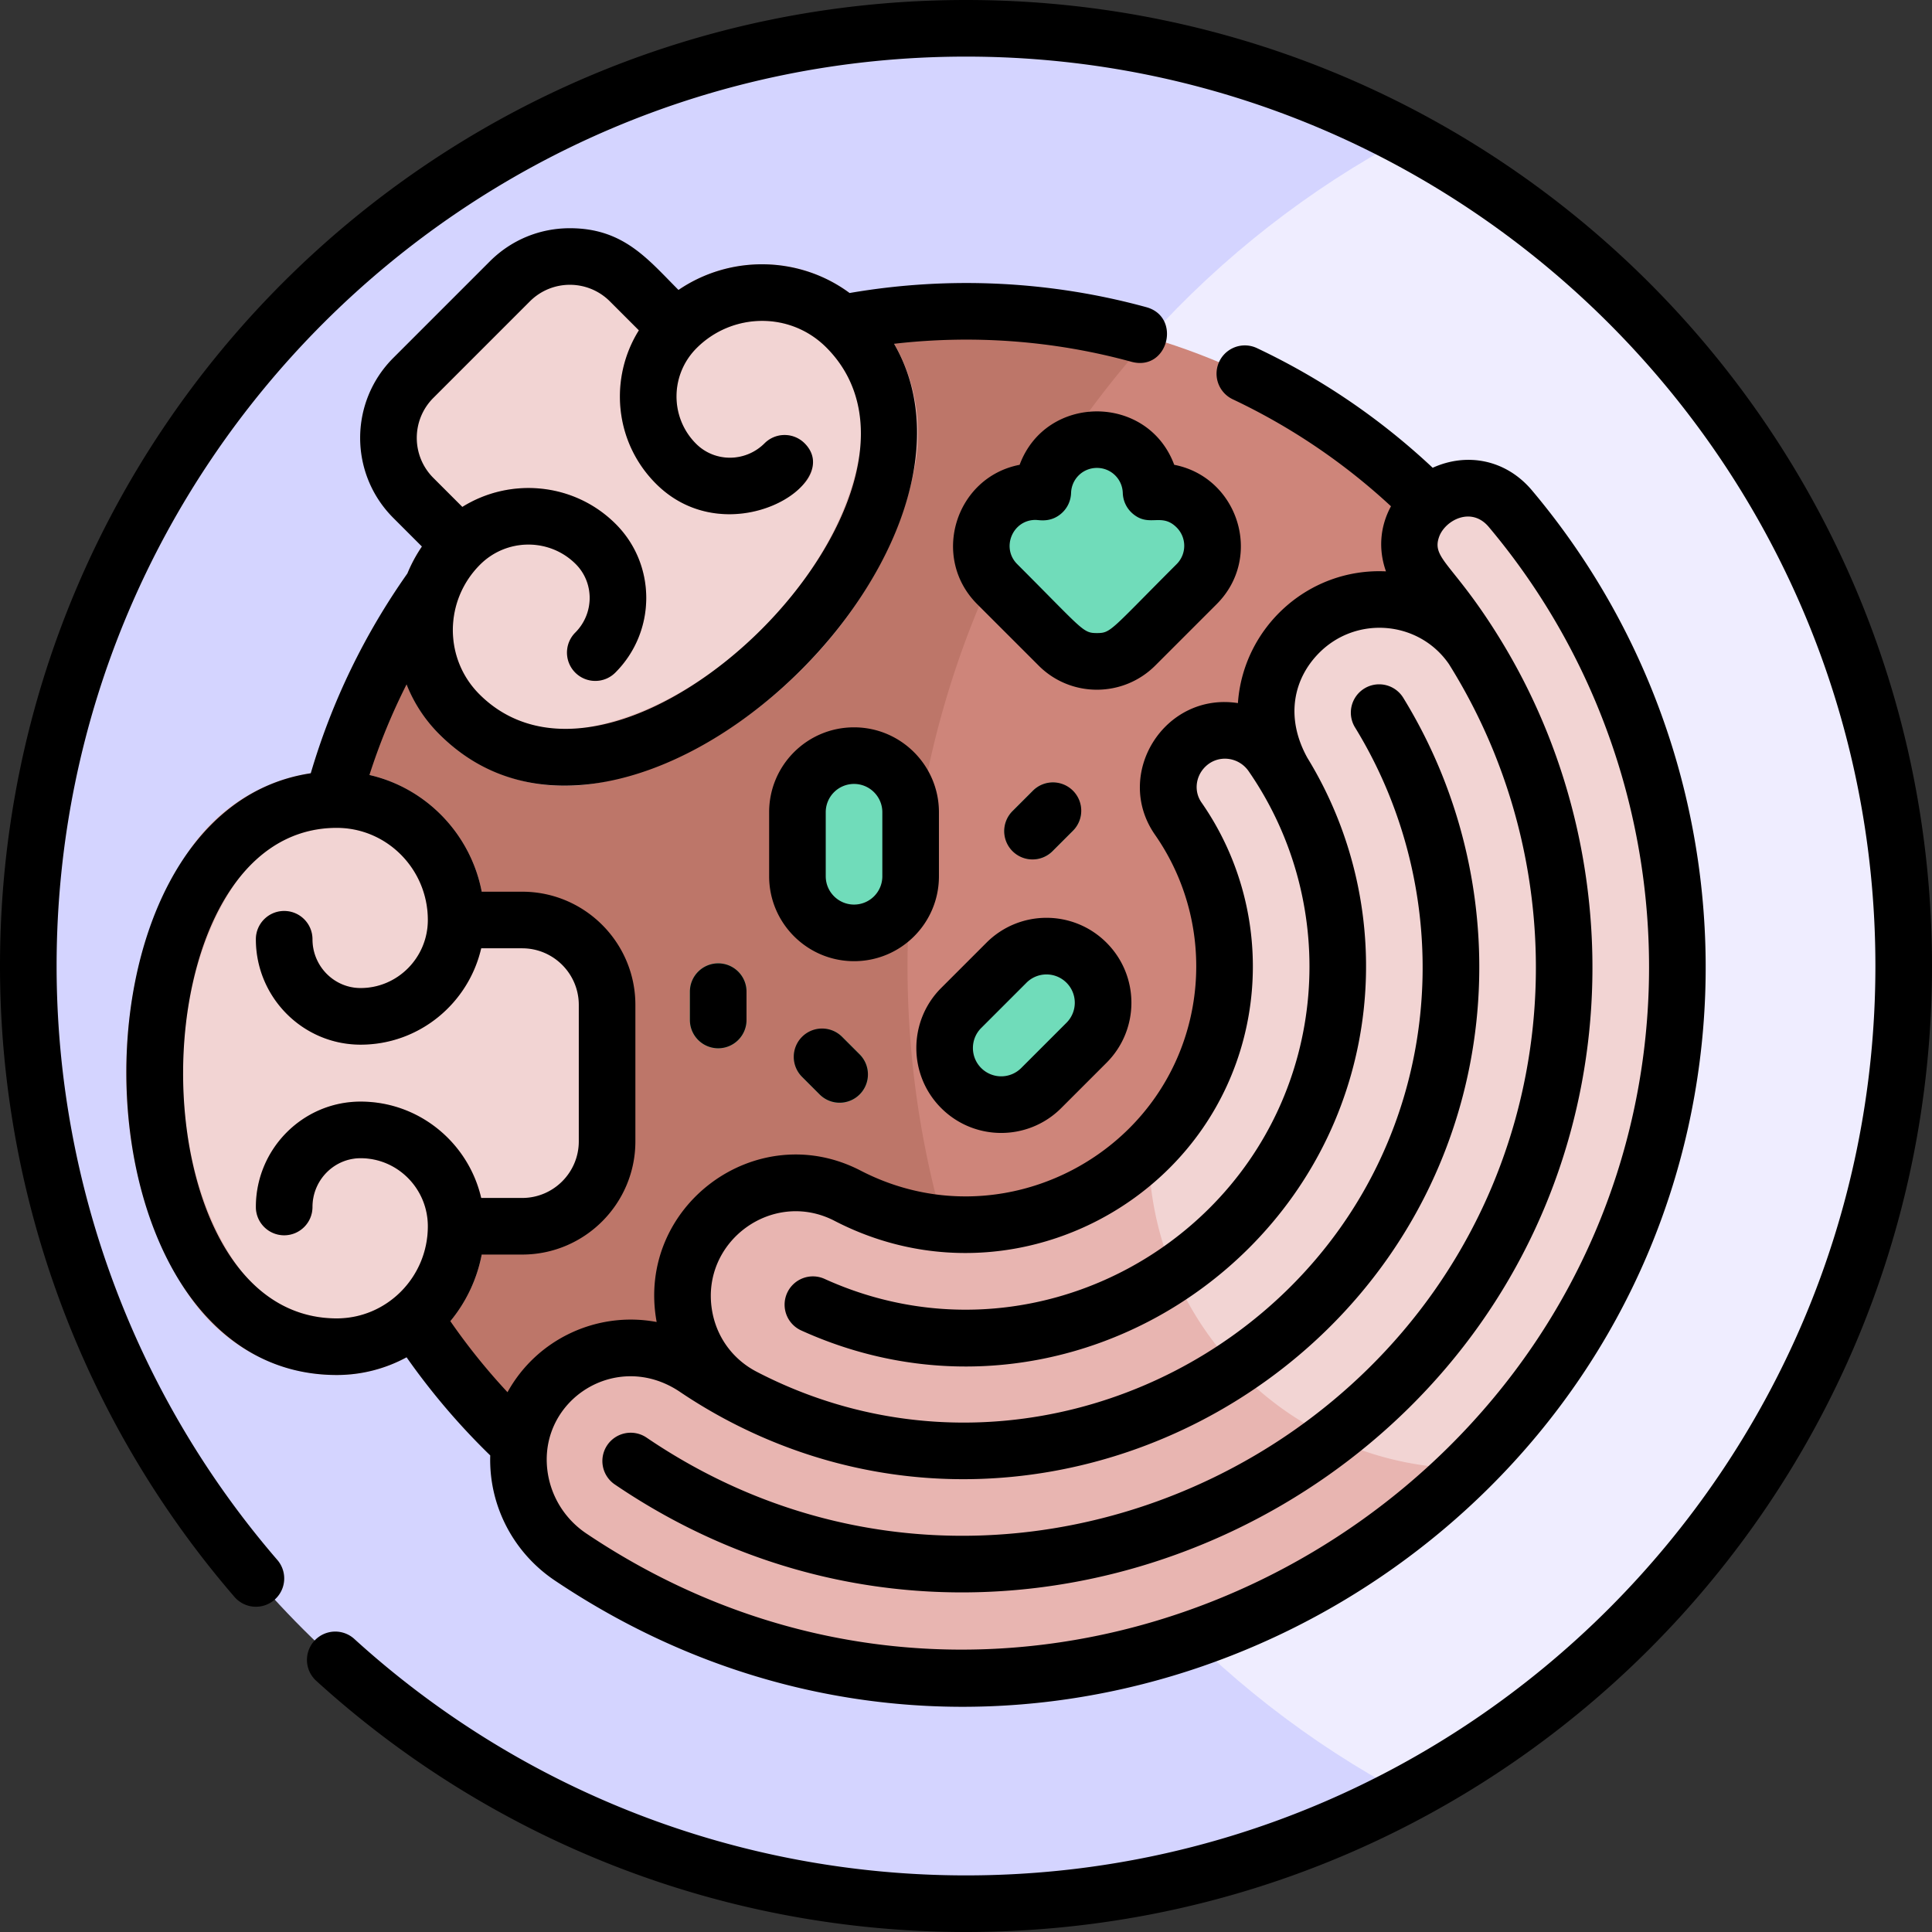 <svg xmlns="http://www.w3.org/2000/svg" width="512" height="512"><rect width="100%" height="100%" fill="#333333" stroke="none"/><path fill="#efedff" d="M372.5 475.536c78.525-41.758 132-124.396 132-219.536s-53.475-177.779-132-219.536H236.329v439.072z"/><path fill="#d4d4ff" d="M304.602 422.562C264.765 378.495 240.5 320.084 240.5 256s24.265-122.495 64.102-166.562c19.306-21.355 42.266-39.344 67.898-52.975C337.75 17.985 298.103 7.5 256 7.5 118.757 7.5 7.5 118.757 7.5 256S118.757 504.5 256 504.5c42.103 0 81.75-10.485 116.5-28.964-25.632-13.63-48.593-31.619-67.898-52.974"/><path fill="#ce857a" d="M304.602 89.438H236.33v333.123h68.272C376.688 401.493 429.5 334.802 429.5 256S376.688 110.507 304.602 89.438"/><path fill="#bd7669" d="M304.602 89.438A173 173 0 0 0 256 82.5c-95.668 0-173.5 77.832-173.5 173.5 0 115.128 110.969 199.044 222.102 166.562C264.765 378.495 240.5 320.084 240.5 256s24.265-122.495 64.102-166.562"/><path fill="#70dcba" d="M317.123 134.48c-3.294-3.295-7.789-4.64-12.076-4.067-.244-7.723-6.566-13.914-14.349-13.914s-14.105 6.191-14.349 13.914c-4.288-.574-8.783.771-12.077 4.066-5.613 5.613-5.612 14.712 0 20.325l16.264 16.263c5.574 5.595 14.719 5.607 20.327-.003l16.26-16.26c5.613-5.612 5.613-14.711 0-20.324"/><g fill="#70dcba"><path d="M287.935 255.13c-5.857-5.858-15.355-5.858-21.213 0l-12 12c-5.857 5.858-5.858 15.354 0 21.213 5.857 5.858 15.355 5.858 21.213 0l12-12c5.858-5.858 5.858-15.356 0-21.213M226.329 247.222c8.284.001 15-6.715 15-15v-16.971c0-8.284-6.715-15-15-15-8.284-.001-15 6.715-15 15v16.971c0 8.283 6.716 15 15 15"/></g><g fill="#30cd9c"><path d="M284.289 209.597a7.5 7.5 0 0 0-10.606 0l-5.304 5.303a7.5 7.5 0 0 0 5.303 12.804 7.48 7.48 0 0 0 5.303-2.196l5.304-5.303a7.5 7.5 0 0 0 0-10.608M190.333 255.302a7.5 7.5 0 0 0-7.5 7.5v7.5c0 4.142 3.357 7.5 7.5 7.5s7.5-3.358 7.5-7.5v-7.5a7.5 7.5 0 0 0-7.5-7.5M223.157 274.769a7.5 7.5 0 0 0-10.607 10.605l4.656 4.657a7.48 7.48 0 0 0 5.304 2.197 7.498 7.498 0 0 0 5.304-12.802z"/></g><path fill="#f2d4d3" d="M156.064 200.277c18.367-3.004 36.663-13.617 51.118-28.071 14.457-14.457 25.072-32.756 28.073-51.126 1.985-12.153-1.674-25.006-10.995-34.327-12.36-12.36-32.486-12.275-44.951.19l-12.374-12.374c-8.787-8.787-23.033-8.787-31.82 0l-25.57 25.57c-8.787 8.787-8.787 23.033 0 31.82l12.374 12.374c-12.465 12.465-12.55 32.59-.19 44.951 9.323 9.322 22.18 12.981 34.335 10.993"/><path fill="#e8b5b1" d="M105.014 166.815c.044-10.481 4.164-20.349 11.601-27.786 12.88-12.879 33.77-12.95 46.567-.152 10.822 10.822 10.768 28.485-.121 39.375a7.5 7.5 0 0 1-10.606 0 7.5 7.5 0 0 1-.001-10.607c5.041-5.041 5.096-13.188.122-18.162-6.947-6.948-18.323-6.879-25.354.152-4.621 4.621-7.181 10.744-7.208 17.243-.074 17.444 17.989 28.749 34.841 25.997 33.427-5.467 67.539-39.581 72.998-73.004 2.709-16.585-8.265-34.833-25.998-34.833-6.499.027-12.622 2.587-17.242 7.208-7.054 7.054-7.113 18.394-.152 25.354 4.985 4.983 13.111 4.929 18.161-.121a7.5 7.5 0 0 1 10.607 10.606c-10.898 10.898-28.521 10.975-39.375.121-12.845-12.845-12.743-33.673.152-46.567 7.262-7.262 17.111-11.601 27.956-11.601 26.975 0 44.888 26.572 40.695 52.25-6.498 39.78-45.599 78.884-85.382 85.391-26.009 4.251-52.374-14.045-52.261-40.864"/><path fill="#f2d4d3" d="M57.182 228.395c-10.863 15.111-16.296 35.553-16.296 55.995 0 20.445 5.433 40.891 16.301 56.002 7.19 9.997 18.866 16.498 32.048 16.498 17.48 0 31.651-14.291 31.651-31.919h17.5c12.426 0 22.5-10.074 22.5-22.5v-36.162c0-12.426-10.074-22.5-22.5-22.5h-17.5c0-17.628-14.171-31.919-31.651-31.919-13.185 0-24.864 6.504-32.053 16.505"/><path fill="#e8b5b1" d="M95.565 291.936c-15.305 0-27.757 12.529-27.757 27.928 0 4.142 3.357 7.5 7.5 7.5s7.5-3.358 7.5-7.5c0-7.128 5.723-12.928 12.757-12.928 9.826 0 17.82 8.09 17.82 18.035 0 13.465-10.834 24.419-24.15 24.419-10.23 0-19.935-5.001-25.959-13.377-19.774-27.494-19.777-75.737-.005-103.24 6.024-8.38 15.73-13.383 25.964-13.383 13.316 0 24.15 10.954 24.15 24.419 0 9.945-7.994 18.035-17.82 18.035-7.034 0-12.757-5.8-12.757-12.928 0-4.142-3.357-7.5-7.5-7.5s-7.5 3.358-7.5 7.5c0 15.399 12.452 27.928 27.757 27.928 18.098 0 32.82-14.819 32.82-33.035 0-21.736-17.562-39.419-39.15-39.419-15.049 0-29.309 7.337-38.144 19.627-23.531 32.733-23.528 88.031.007 120.754 8.835 12.285 23.092 19.619 38.137 19.619 21.588 0 39.15-17.683 39.15-39.419.001-18.216-14.722-33.035-32.82-33.035"/><path fill="#f2d4d3" d="M400.266 134.802c-12.41-14.749-36.522 3.491-22.474 19.881 3.265 3.918 6.337 8 9.218 12.223-.214.118-.431.229-.644.353-11.383-11.058-30.188-11.437-42.039.414-7.68 7.681-10.479 18.729-7.813 28.82-.624.287-1.229.6-1.826.925-5.789-5.188-14.846-5.259-20.625.52-5.079 5.079-5.927 13.104-1.821 18.997 8.515 12.221 13.152 27.334 12.115 43.543l.012-.001c-1.183 16.502-8.366 32.21-19.954 43.937v84.746h84.746c69.982-69.982 73.506-180.198 11.105-254.358"/><path fill="#e8b5b1" d="M304.415 304.415c-11.091 11.226-26.205 18.809-43.939 19.942-12.648.808-24.972-1.841-35.867-7.482-11.582-5.997-25.716-3.768-34.938 5.454-12.078 12.078-12.107 31.869-.838 43.167a127 127 0 0 1-4.762-3.068c-12.161-8.244-28.522-6.545-38.674 4.192-12.867 13.607-9.727 35.568 5.823 46.005 74.117 49.745 173.685 40.792 237.942-23.465-46.806 0-84.747-37.942-84.747-84.745"/><path d="M82.354 204.924C14.418 215.12 17.867 364.39 89.235 364.39a38.7 38.7 0 0 0 18.512-4.695 182.5 182.5 0 0 0 22.172 26.011c-.405 13.31 6.13 25.772 17.119 33.147 83.816 56.255 185.23 37.181 247.405-24.409 73.397-72.706 75.938-187.962 11.561-264.471-6.886-8.184-17.22-10.147-26.33-6.006-13.822-12.964-29.458-23.622-46.571-31.712a7.5 7.5 0 0 0-6.41 13.562 166 166 0 0 1 41.933 28.351c-2.955 5.438-3.368 11.504-1.328 17.25-20.695-.97-37.859 14.953-39.236 34.91-19.504-3.007-33.11 18.912-21.975 34.894 16.772 24.074 14.081 57.061-6.95 77.916-17.842 17.693-46.128 23.996-71.081 11.077-27.627-14.304-59.665 9.478-54.035 40.129-15.787-2.951-31.757 4.534-39.527 18.606a167 167 0 0 1-15.146-18.822 39.4 39.4 0 0 0 8.315-17.657h10.72c16.542 0 30-13.458 30-30v-36.162c0-16.542-13.458-30-30-30h-10.72c-2.943-15.317-14.718-27.493-29.759-30.932a164.4 164.4 0 0 1 9.835-23.996 38.8 38.8 0 0 0 8.683 13.206c49.519 49.519 152.636-47.823 120.517-103.481 21.224-2.447 42.592-.796 62.884 4.765 9.723 2.66 13.394-11.882 3.965-14.467-24.713-6.771-51.596-8.416-78.635-3.751-13.22-9.776-31.495-10.235-45.346-.814-8.092-8.092-14.518-16.359-28.785-16.359-8.014 0-15.547 3.12-21.214 8.787l-25.569 25.571c-11.724 11.722-11.727 30.7-.001 42.426l7.572 7.572a39.2 39.2 0 0 0-3.843 7.132c-11.438 16.229-20.039 34.016-25.613 52.956m97.543 163.737a137 137 0 0 0 13.76 8.202c55.253 28.66 118.45 14.545 158.368-24.837 45.872-45.255 52.046-114.817 19.783-167.216a7.501 7.501 0 0 0-12.773 7.864c28.358 46.056 23.648 108.196-17.543 148.818-35.578 35.085-91.943 47.464-140.927 22.056l-.016-.008c-6.449-3.344-10.786-9.377-11.898-16.554-2.807-18.11 16.18-31.904 32.511-23.451 31.059 16.08 66.33 8.255 88.578-13.796 26.328-26.095 29.469-67.219 8.657-97.091-2.008-2.881-1.6-6.837.971-9.407 3.366-3.367 8.866-2.724 11.539 1.141 24.576 35.547 21.04 84.593-10.564 115.96-25.504 25.313-65.367 35.122-101.816 18.581a7.5 7.5 0 0 0-9.929 3.73 7.5 7.5 0 0 0 3.729 9.929c42.907 19.473 89.012 7.67 118.54-21.715 35.6-35.427 40.533-89.344 15.596-130.039-6.034-10.921-3.525-21.156 3.169-27.851 9.956-9.957 26.469-8.436 34.354 3.018 36.343 58.062 30.04 136.065-21.339 186.653-48.41 47.666-127.524 61.66-191.279 18.347a7.5 7.5 0 1 0-8.43 12.407c70.12 47.636 157.087 32.24 210.303-20.161 56.92-56.049 62.742-141.657 24.138-204.169-12.185-19.766-18.073-20.983-16.003-26.799 1.54-4.332 8.496-8.173 13.152-2.641 58.875 69.97 57.767 176.259-10.844 244.052-57.451 56.767-151.03 74.57-228.285 22.715-5.817-3.904-9.596-10.111-10.368-17.028-2.06-18.469 18.272-31.56 34.866-20.71m-66.511-124.852c0 9.945-7.994 18.035-17.82 18.035-7.034 0-12.757-5.8-12.757-12.928 0-4.142-3.357-7.5-7.5-7.5s-7.5 3.358-7.5 7.5c0 15.399 12.452 27.928 27.757 27.928 15.534 0 28.572-10.922 31.957-25.535h10.863c8.271 0 15 6.729 15 15v36.162c0 8.271-6.729 15-15 15h-10.863c-3.385-14.613-16.423-25.535-31.957-25.535-15.305 0-27.757 12.529-27.757 27.928 0 4.142 3.357 7.5 7.5 7.5s7.5-3.358 7.5-7.5c0-7.128 5.723-12.928 12.757-12.928 9.826 0 17.82 8.09 17.82 18.035 0 13.465-10.834 24.419-24.15 24.419-54.338 0-54.221-130 0-130 13.316 0 24.15 10.954 24.15 24.419m1.462-138.368 25.569-25.571c5.863-5.861 15.351-5.864 21.214 0l7.675 7.675c-7.809 12.465-6.674 29.438 4.547 40.66 18.885 18.885 50.242.14 39.375-10.728a7.5 7.5 0 0 0-10.607 0c-5.05 5.05-13.177 5.104-18.161.121-6.962-6.962-6.9-18.302.152-25.354 9.387-9.388 24.767-9.765 34.343-.189 38.407 38.405-53.566 130.283-91.923 91.924-9.426-9.425-9.369-24.786.189-34.344 7.03-7.031 18.406-7.1 25.354-.152 4.974 4.974 4.919 13.121-.122 18.162a7.5 7.5 0 0 0 .001 10.607 7.5 7.5 0 0 0 10.606 0c10.889-10.89 10.943-28.553.121-39.375-10.985-10.985-27.927-12.48-40.652-4.541l-7.682-7.681c-5.86-5.86-5.864-15.35.001-21.214"/><path d="M322.426 160.109c12.505-12.504 5.663-33.661-11.245-36.931-7.004-18.876-33.966-18.865-40.966 0-17.009 3.289-23.658 24.518-11.245 36.931l16.253 16.252c8.548 8.582 22.415 8.537 30.944.007zm-31.735 7.66c-3.761 0-3.588-.739-21.115-18.266-4.32-4.32-1.236-11.717 4.833-11.717 1 0 3.944.763 6.79-1.649a7.5 7.5 0 0 0 2.646-5.485c.117-3.729 3.128-6.65 6.853-6.65s6.734 2.921 6.853 6.65a7.5 7.5 0 0 0 2.646 5.484c4.388 3.716 7.604-.371 11.622 3.648l.001.001a6.866 6.866 0 0 1-.001 9.718c-17.643 17.643-17.374 18.266-21.128 18.266M278.984 225.507l5.304-5.303a7.5 7.5 0 1 0-10.605-10.607l-5.304 5.303a7.5 7.5 0 1 0 10.605 10.607M281.239 293.646l12-12c8.794-8.795 8.793-23.025 0-31.819-8.791-8.793-23.027-8.796-31.82 0l-12 12c-8.772 8.773-8.771 23.047 0 31.819 8.79 8.793 23.027 8.795 31.82 0m-21.213-21.213 12-12a7.495 7.495 0 0 1 10.605 0 7.494 7.494 0 0 1 0 10.606l-12 12a7.494 7.494 0 0 1-10.605 0c-2.924-2.924-2.924-7.682 0-10.606M182.833 262.802v7.5c0 4.142 3.357 7.5 7.5 7.5s7.5-3.358 7.5-7.5v-7.5c0-4.142-3.357-7.5-7.5-7.5s-7.5 3.358-7.5 7.5M212.551 274.768a7.5 7.5 0 0 0-.001 10.606l4.656 4.657a7.5 7.5 0 0 0 10.606.001 7.5 7.5 0 0 0 .001-10.606l-4.656-4.657a7.5 7.5 0 0 0-10.606-.001M248.828 232.222v-16.971c0-12.406-10.093-22.5-22.498-22.5h-.003c-12.434 0-22.5 10.063-22.498 22.5v16.971c0 12.407 10.094 22.5 22.5 22.5h.001c12.435 0 22.5-10.064 22.498-22.5m-15 .001a7.494 7.494 0 0 1-7.498 7.499h-.001c-4.136 0-7.5-3.364-7.5-7.5V215.25a7.495 7.495 0 0 1 7.499-7.499h.001c4.135 0 7.499 3.364 7.499 7.5z"/><path d="M256 0C114.509 0 0 114.497 0 256c0 61.428 22.085 120.828 62.188 167.256a7.5 7.5 0 0 0 11.351-9.805C35.79 369.747 15 313.829 15 256 15 123.112 123.112 15 256 15s241 108.112 241 241-108.112 241-241 241c-60.139 0-117.732-22.276-162.171-62.724a7.501 7.501 0 0 0-10.098 11.093C130.939 488.337 192.118 512 256 512c141.491 0 256-114.497 256-256C512 114.509 397.503 0 256 0"/></svg>